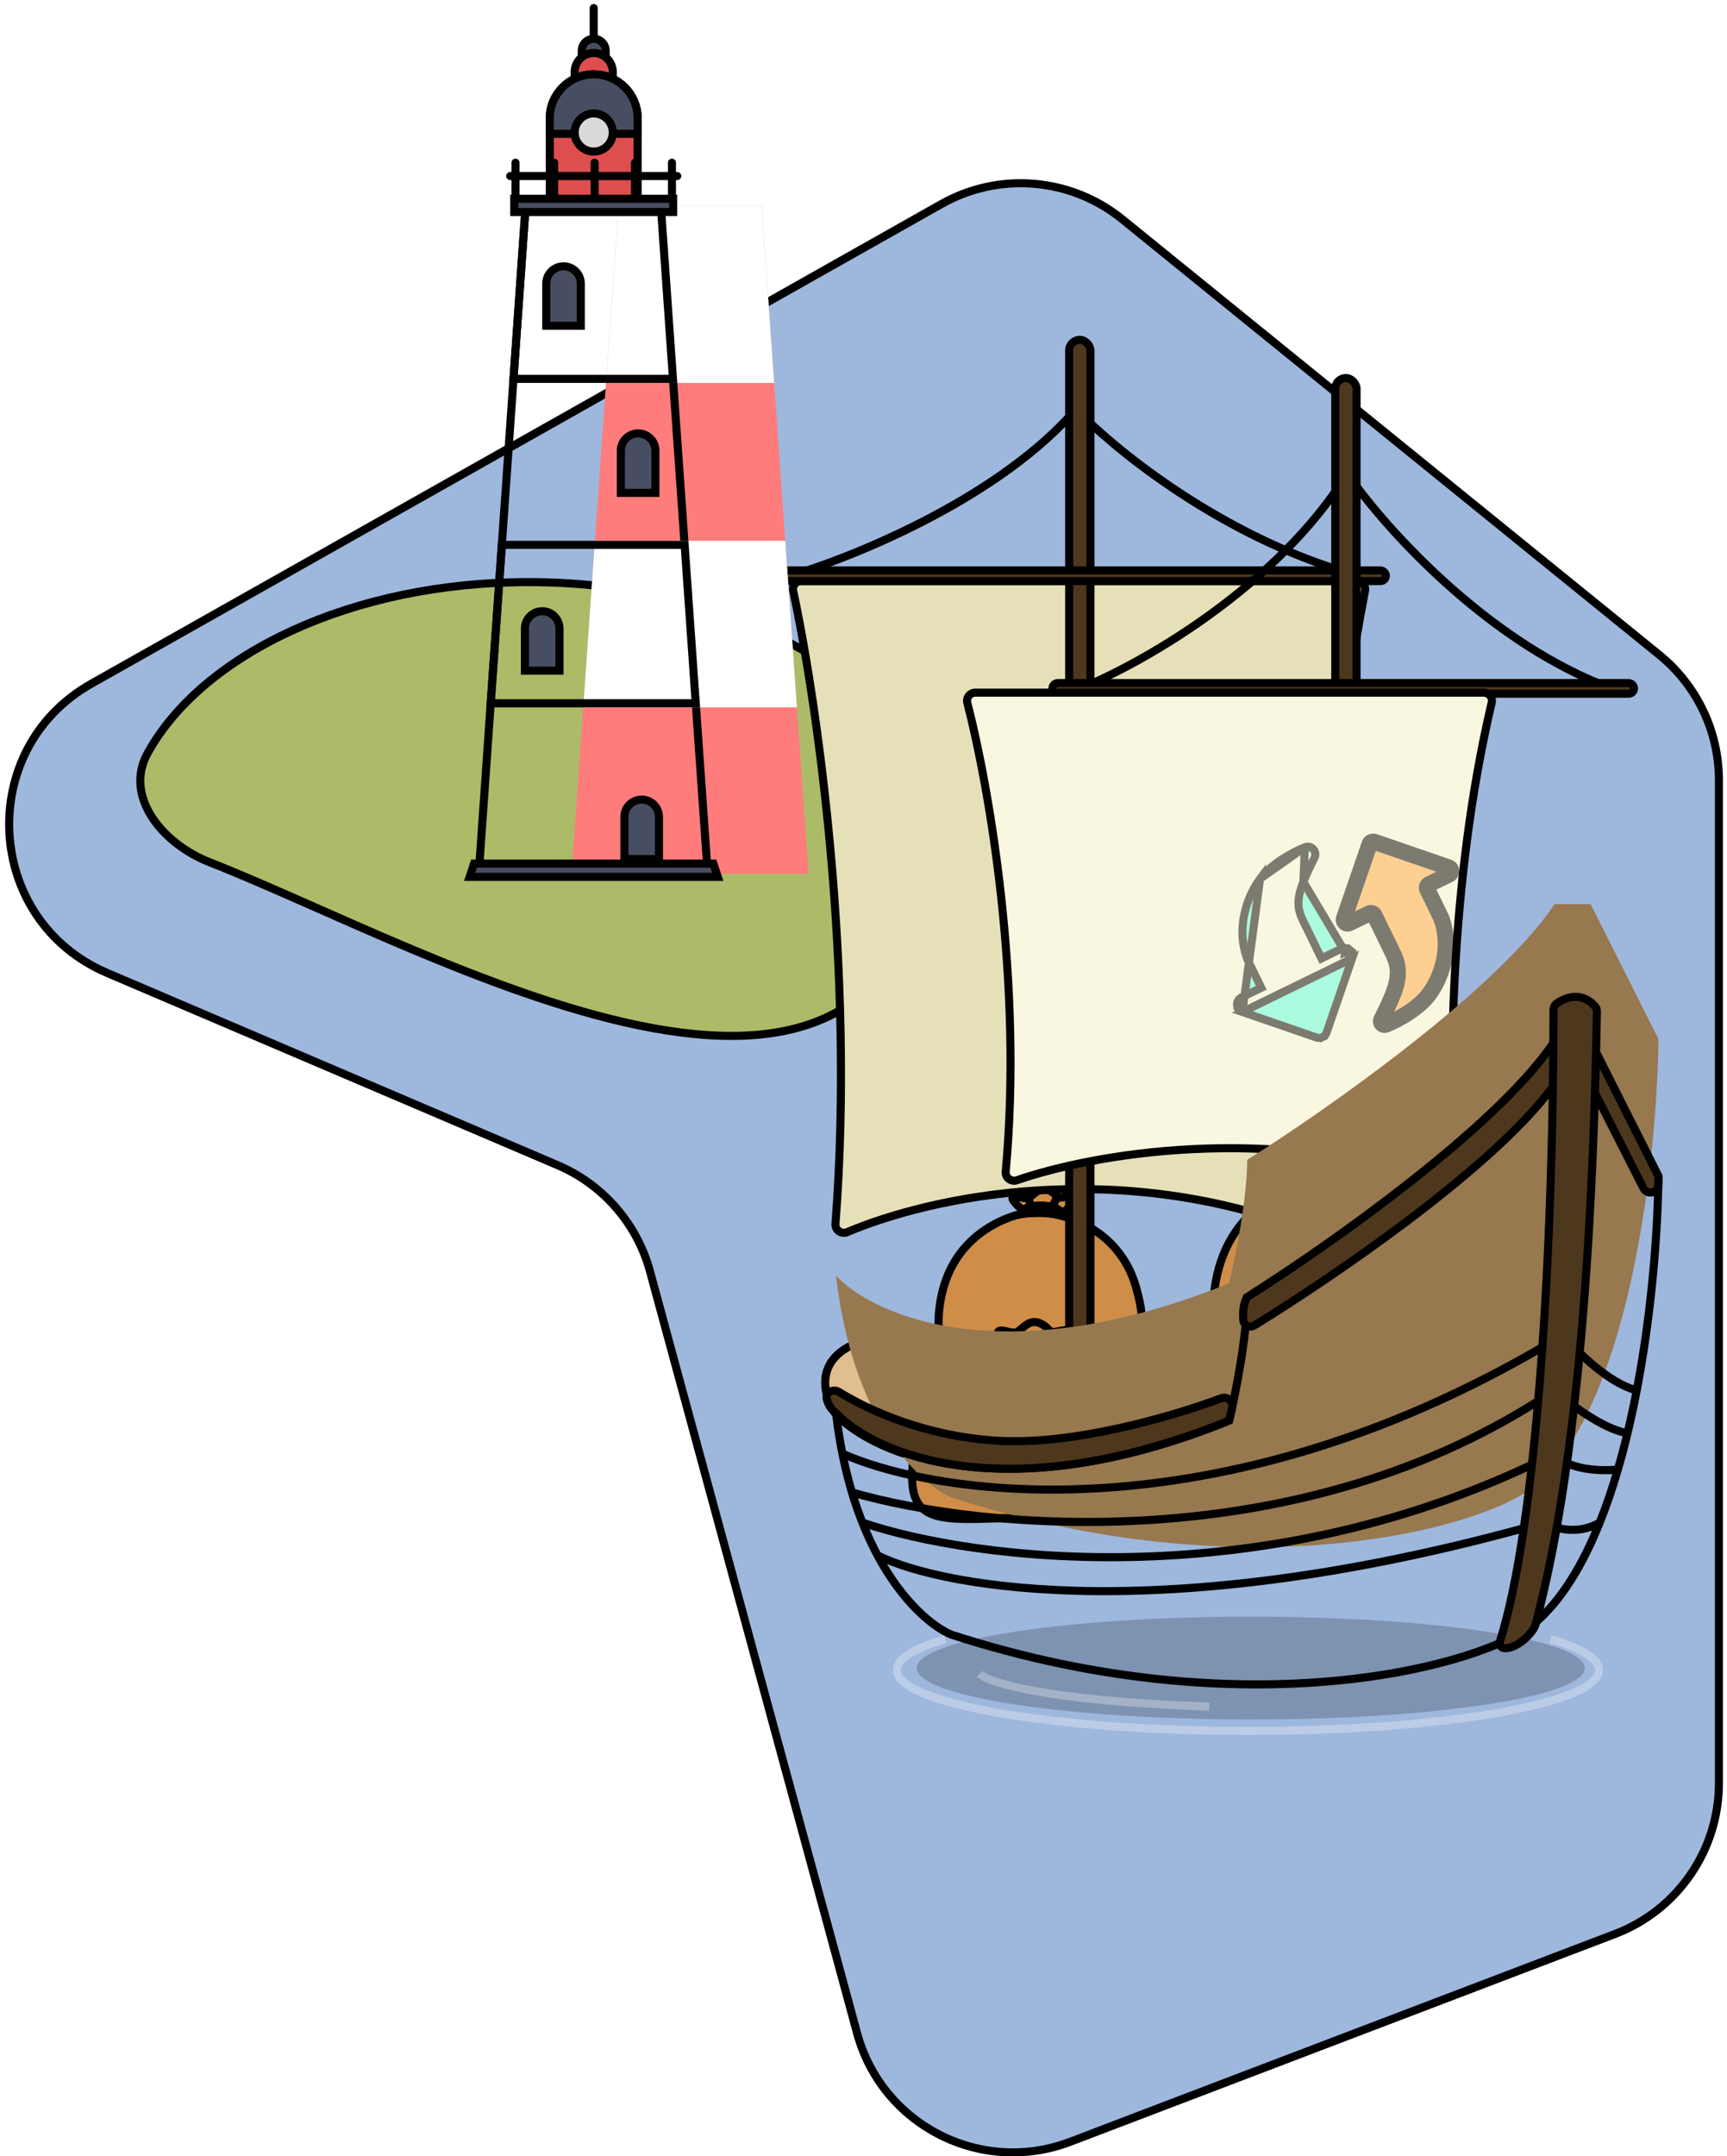 <svg width="214" height="267" viewBox="0 0 214 267" fill="none" xmlns="http://www.w3.org/2000/svg">
<g clip-path="url(#clip0_32880_500)">
<g filter="url(#filter0_d_32880_500)">
<path d="M116.65 15.269L11.313 74.672C-3.129 82.816 -1.959 103.986 13.291 110.49L69.089 134.286C74.717 136.686 78.937 141.53 80.543 147.433L106.206 241.784C109.309 253.193 121.58 259.434 132.628 255.223L200.124 229.494C207.877 226.539 213 219.103 213 210.806V86.619C213 80.589 210.279 74.88 205.595 71.083L139.068 17.153C132.691 11.983 123.801 11.236 116.65 15.269Z" fill="#9EB7DD"/>
<path d="M116.65 15.269L11.313 74.672C-3.129 82.816 -1.959 103.986 13.291 110.49L69.089 134.286C74.717 136.686 78.937 141.53 80.543 147.433L106.206 241.784C109.309 253.193 121.58 259.434 132.628 255.223L200.124 229.494C207.877 226.539 213 219.103 213 210.806V86.619C213 80.589 210.279 74.88 205.595 71.083L139.068 17.153C132.691 11.983 123.801 11.236 116.65 15.269Z" stroke="black" stroke-linecap="round"/>
</g>
<g filter="url(#filter1_d_32880_500)">
<path d="M65.5 69.086C43.682 69.086 25.128 77.925 18.3 90.25C15.295 95.675 20.181 101.504 25.954 103.768C53.668 114.635 110.301 147.828 115.5 100.711C115.5 83.245 93.114 69.086 65.5 69.086Z" fill="#ABBB68"/>
<path d="M65.5 69.086C43.682 69.086 25.128 77.925 18.3 90.25C15.295 95.675 20.181 101.504 25.954 103.768C53.668 114.635 110.301 147.828 115.5 100.711C115.5 83.245 93.114 69.086 65.5 69.086Z" stroke="black" stroke-linecap="round"/>
</g>
<path d="M151.761 176.216C124.424 187.128 108.303 180.1 103.579 175.14C103.543 175.102 103.512 175.064 103.483 175.02C101.712 172.341 100.528 166.774 109.698 165.413C118.943 164.04 142.703 168.065 153.427 170.249C153.062 172.316 152.668 174.195 152.364 175.519C152.291 175.834 152.061 176.096 151.761 176.216Z" fill="#E0BE8F"/>
<path d="M154.479 160.733C154.479 163.46 153.986 167.076 153.427 170.249M153.427 170.249C153.062 172.316 152.668 174.195 152.364 175.519C152.291 175.834 152.061 176.096 151.761 176.216C124.424 187.128 108.303 180.1 103.579 175.14C103.543 175.102 103.512 175.064 103.483 175.02C101.712 172.341 100.528 166.774 109.698 165.413C118.943 164.04 142.703 168.065 153.427 170.249Z" stroke="black"/>
<path d="M152.345 177.713C132.237 185.802 120.366 180.577 116.864 176.872C116.828 176.834 116.798 176.795 116.769 176.751C115.466 174.739 114.614 170.591 121.375 169.574C128.209 168.547 145.773 171.56 153.701 173.195C153.442 174.679 153.165 176.033 152.944 177.016C152.873 177.331 152.645 177.593 152.345 177.713Z" fill="#9E896B"/>
<path d="M154.479 166.07C154.479 168.113 154.115 170.819 153.701 173.195M153.701 173.195C153.442 174.679 153.165 176.033 152.944 177.016C152.873 177.331 152.645 177.593 152.345 177.713C132.237 185.802 120.366 180.577 116.864 176.872C116.828 176.834 116.798 176.795 116.769 176.751C115.466 174.739 114.614 170.591 121.375 169.574C128.209 168.547 145.773 171.56 153.701 173.195Z" stroke="black"/>
<g filter="url(#filter2_i_32880_500)">
<path d="M170.703 166.702C174.304 178.826 166.662 177.031 157.488 177.031C147.053 177.031 141.882 178.709 142.372 171.03C142.976 161.569 149.265 157.889 153.329 156.603C153.869 156.467 154.427 156.365 154.997 156.297C154.179 155.647 152.642 154.268 153.034 153.954C153.525 153.561 154.801 154.444 155.487 153.954C156.174 153.463 156.959 152.384 158.234 152.972C159.51 153.561 159.117 154.248 160.393 153.954C161.668 153.659 162.649 153.659 161.178 155.327C160 156.661 159.51 156.516 159.51 156.516C163.859 157.47 168.858 160.494 170.703 166.702Z" fill="#CF8D47"/>
<path d="M154.997 156.297C154.427 156.365 153.869 156.467 153.329 156.603C149.265 157.889 142.976 161.569 142.372 171.03C141.882 178.709 147.053 177.031 157.488 177.031C166.662 177.031 174.304 178.826 170.703 166.702C168.858 160.494 163.859 157.47 159.51 156.516M154.997 156.297C154.179 155.647 152.642 154.268 153.034 153.954C153.525 153.561 154.801 154.444 155.487 153.954C156.174 153.463 156.959 152.384 158.234 152.972C159.51 153.561 159.117 154.248 160.393 153.954C161.668 153.659 162.649 153.659 161.178 155.327C160 156.661 159.51 156.516 159.51 156.516M154.997 156.297C155.448 156.244 155.907 156.212 156.37 156.204M159.51 156.516C159.078 156.421 158.645 156.349 158.213 156.297M158.213 156.297L159.216 154.346M158.213 156.297C157.595 156.224 156.979 156.194 156.37 156.204M156.37 156.204C156.076 155.847 155.487 155.052 155.487 154.738" stroke="black" stroke-linecap="round" stroke-linejoin="round"/>
<path d="M156.076 155.229C154.413 155.437 154.504 156.042 154.604 156.308C154.604 156.308 155.782 156.21 157.155 156.21C158.714 156.21 160.099 156.603 160.099 156.603C160.295 155.72 158.431 154.935 156.076 155.229Z" fill="#D73F3F" stroke="black"/>
</g>
<g filter="url(#filter3_i_32880_500)">
<path d="M132.72 169.225C135.822 179.666 129.24 178.121 121.34 178.121C112.354 178.121 107.901 179.565 108.323 172.952C108.843 164.805 114.259 161.635 117.758 160.528C118.224 160.412 118.704 160.323 119.195 160.265C118.491 159.705 117.167 158.517 117.505 158.247C117.927 157.909 119.026 158.669 119.617 158.247C120.209 157.824 120.884 156.895 121.983 157.402C123.081 157.909 122.743 158.5 123.842 158.247C124.94 157.993 125.785 157.993 124.518 159.43C123.504 160.579 123.081 160.453 123.081 160.453C126.827 161.275 131.132 163.879 132.72 169.225Z" fill="#CF8D47"/>
<path d="M119.195 160.265C118.704 160.323 118.224 160.412 117.758 160.528C114.259 161.635 108.843 164.805 108.323 172.952C107.901 179.565 112.354 178.121 121.34 178.121C129.24 178.121 135.822 179.666 132.72 169.225C131.132 163.879 126.827 161.275 123.081 160.453M119.195 160.265C118.491 159.705 117.167 158.517 117.505 158.247C117.927 157.909 119.026 158.669 119.617 158.247C120.209 157.824 120.884 156.895 121.983 157.402C123.081 157.909 122.743 158.5 123.842 158.247C124.94 157.993 125.785 157.993 124.518 159.43C123.504 160.579 123.081 160.453 123.081 160.453M119.195 160.265C119.583 160.219 119.978 160.192 120.378 160.185M123.081 160.453C122.709 160.372 122.337 160.309 121.964 160.265M121.964 160.265L122.828 158.585M121.964 160.265C121.432 160.202 120.901 160.176 120.378 160.185M120.378 160.185C120.124 159.877 119.617 159.193 119.617 158.923" stroke="black" stroke-linecap="round" stroke-linejoin="round"/>
<path d="M120.124 159.342C118.692 159.521 118.77 160.042 118.857 160.272C118.857 160.272 119.871 160.187 121.053 160.187C122.396 160.187 123.588 160.525 123.588 160.525C123.757 159.765 122.152 159.089 120.124 159.342Z" fill="#D73F3F" stroke="black"/>
</g>
<g filter="url(#filter4_d_32880_500)">
<path d="M149.385 175.616C152.987 187.74 145.344 185.946 136.171 185.946C125.735 185.946 120.564 187.623 121.054 179.944C121.658 170.483 127.947 166.803 132.011 165.517C132.552 165.382 133.109 165.279 133.679 165.211C132.861 164.561 131.324 163.182 131.717 162.868C132.207 162.475 133.483 163.358 134.169 162.868C134.856 162.377 135.641 161.298 136.917 161.887C138.192 162.475 137.8 163.162 139.075 162.868C140.35 162.573 141.332 162.573 139.86 164.241C138.683 165.576 138.192 165.43 138.192 165.43C142.541 166.384 147.541 169.408 149.385 175.616Z" fill="#CF8D47"/>
<path d="M133.679 165.211C133.109 165.279 132.552 165.382 132.011 165.517C127.947 166.803 121.658 170.483 121.054 179.944C120.564 187.623 125.735 185.946 136.171 185.946C145.344 185.946 152.987 187.74 149.385 175.616C147.541 169.408 142.541 166.384 138.192 165.43M133.679 165.211C132.861 164.561 131.324 163.182 131.717 162.868C132.207 162.475 133.483 163.358 134.169 162.868C134.856 162.377 135.641 161.298 136.917 161.887C138.192 162.475 137.8 163.162 139.075 162.868C140.35 162.573 141.332 162.573 139.86 164.241C138.683 165.576 138.192 165.43 138.192 165.43M133.679 165.211C134.13 165.158 134.589 165.126 135.052 165.119M138.192 165.43C137.76 165.335 137.327 165.263 136.895 165.211M136.895 165.211L137.898 163.26M136.895 165.211C136.277 165.138 135.661 165.108 135.052 165.119M135.052 165.119C134.758 164.761 134.169 163.967 134.169 163.653" stroke="black" stroke-linecap="round" stroke-linejoin="round"/>
<path d="M134.758 164.143C133.095 164.351 133.186 164.956 133.286 165.222C133.286 165.222 134.464 165.124 135.837 165.124C137.397 165.124 138.781 165.517 138.781 165.517C138.977 164.634 137.113 163.849 134.758 164.143Z" fill="#D73F3F" stroke="black"/>
</g>
<path d="M103.526 151.554C105.984 119.756 101.246 86.974 98.288 73.171C98.154 72.545 98.63 71.954 99.271 71.954H168.163C168.794 71.954 169.268 72.53 169.147 73.15C163.19 103.818 163.293 137.159 164.17 151.689C164.215 152.434 163.457 152.962 162.764 152.688C138.601 143.121 115.245 148.213 104.975 152.584C104.261 152.888 103.466 152.327 103.526 151.554Z" fill="#E6E0B9" stroke="black"/>
<path d="M97.665 71.372C105.367 69.145 122.855 62.11 132.602 51.485C133.001 51.05 133.68 51.028 134.1 51.443C139.513 56.799 152.794 67.165 168.622 71.372" stroke="black"/>
<rect x="132.484" y="42.086" width="2.638" height="136.382" rx="1.319" fill="#4E381D" stroke="black"/>
<rect x="94.5" y="70.641" width="77.23" height="1.316" rx="0.658" fill="#4E381D" stroke="black"/>
<path d="M133.803 85.275C140.922 82.426 157.037 73.464 166.124 59.927C166.525 59.33 167.408 59.306 167.836 59.885C172.972 66.834 185.202 79.926 199.748 85.275" stroke="black"/>
<rect x="165.457" y="46.815" width="2.638" height="113.898" rx="1.319" fill="#4E381D" stroke="black"/>
<rect x="130.415" y="84.589" width="72.066" height="1.316" rx="0.658" fill="#4E381D" stroke="black"/>
<g filter="url(#filter5_d_32880_500)">
<path d="M137.62 145.083C139.785 121.627 135.576 97.523 132.865 87.036C132.699 86.397 133.181 85.776 133.842 85.776H196.864C197.512 85.776 197.99 86.384 197.841 87.015C192.497 109.68 192.542 134.212 193.324 145.201C193.375 145.923 192.67 146.459 191.981 146.238C169.851 139.121 148.469 142.892 138.998 146.157C138.288 146.402 137.551 145.83 137.62 145.083Z" fill="#FAF7E0"/>
<path d="M137.62 145.083C139.785 121.627 135.576 97.523 132.865 87.036C132.699 86.397 133.181 85.776 133.842 85.776H196.864C197.512 85.776 197.99 86.384 197.841 87.015C192.497 109.68 192.542 134.212 193.324 145.201C193.375 145.923 192.67 146.459 191.981 146.238C169.851 139.121 148.469 142.892 138.998 146.157C138.288 146.402 137.551 145.83 137.62 145.083Z" stroke="black"/>
</g>
<g opacity="0.5">
<mask id="path-24-outside-1_32880_500" maskUnits="userSpaceOnUse" x="161.422" y="102.822" width="22.946" height="27.903" fill="black">
<rect fill="white" x="161.422" y="102.822" width="22.946" height="27.903"/>
<path d="M172.655 118.148L170.307 113.331C170.251 113.218 170.153 113.131 170.034 113.09C169.914 113.048 169.784 113.056 169.67 113.112L167.198 114.318C167.113 114.359 167.018 114.374 166.925 114.362C166.831 114.349 166.744 114.309 166.673 114.246C166.602 114.184 166.552 114.102 166.528 114.01C166.504 113.919 166.508 113.823 166.539 113.734L169.706 104.543C169.747 104.424 169.834 104.326 169.948 104.271C170.061 104.215 170.192 104.207 170.311 104.248L179.502 107.416C179.591 107.446 179.669 107.502 179.726 107.578C179.783 107.653 179.817 107.743 179.823 107.837C179.828 107.931 179.806 108.025 179.759 108.106C179.711 108.188 179.64 108.253 179.555 108.294L177.083 109.499C176.969 109.554 176.882 109.652 176.841 109.772C176.8 109.891 176.808 110.022 176.863 110.135L178.572 113.642C180.001 117.408 178.528 121.182 177.068 123.139C175.879 124.733 173.531 126.153 171.729 126.88C171.331 127.041 170.984 126.606 171.183 126.226C171.55 125.528 172.051 124.505 172.568 123.239C173.578 120.763 173.243 119.436 172.654 118.149L172.655 118.148Z"/>
</mask>
<path d="M172.655 118.148L170.307 113.331C170.251 113.218 170.153 113.131 170.034 113.09C169.914 113.048 169.784 113.056 169.67 113.112L167.198 114.318C167.113 114.359 167.018 114.374 166.925 114.362C166.831 114.349 166.744 114.309 166.673 114.246C166.602 114.184 166.552 114.102 166.528 114.01C166.504 113.919 166.508 113.823 166.539 113.734L169.706 104.543C169.747 104.424 169.834 104.326 169.948 104.271C170.061 104.215 170.192 104.207 170.311 104.248L179.502 107.416C179.591 107.446 179.669 107.502 179.726 107.578C179.783 107.653 179.817 107.743 179.823 107.837C179.828 107.931 179.806 108.025 179.759 108.106C179.711 108.188 179.64 108.253 179.555 108.294L177.083 109.499C176.969 109.554 176.882 109.652 176.841 109.772C176.8 109.891 176.808 110.022 176.863 110.135L178.572 113.642C180.001 117.408 178.528 121.182 177.068 123.139C175.879 124.733 173.531 126.153 171.729 126.88C171.331 127.041 170.984 126.606 171.183 126.226C171.55 125.528 172.051 124.505 172.568 123.239C173.578 120.763 173.243 119.436 172.654 118.149L172.655 118.148Z" fill="#FFAA44"/>
<path d="M172.655 118.148L173.6 118.474L173.735 118.082L173.553 117.71L172.655 118.148ZM170.307 113.331L171.206 112.893L171.206 112.893L170.307 113.331ZM169.67 113.112L169.232 112.213L169.232 112.213L169.67 113.112ZM167.198 114.318L166.759 113.419L166.759 113.419L167.198 114.318ZM166.539 113.734L167.484 114.061L167.484 114.06L166.539 113.734ZM169.706 104.543L168.761 104.218L168.761 104.218L169.706 104.543ZM170.311 104.248L169.985 105.194L170.311 104.248ZM179.502 107.416L179.176 108.361L179.178 108.362L179.502 107.416ZM179.555 108.294L179.118 107.395L179.118 107.395L179.555 108.294ZM177.083 109.499L176.645 108.6L176.644 108.6L177.083 109.499ZM176.841 109.772L177.787 110.098L176.841 109.772ZM176.863 110.135L177.762 109.697L177.762 109.697L176.863 110.135ZM178.572 113.642L179.507 113.287L179.491 113.245L179.471 113.204L178.572 113.642ZM177.068 123.139L176.266 122.541L176.266 122.541L177.068 123.139ZM171.729 126.88L171.355 125.953L171.354 125.953L171.729 126.88ZM171.183 126.226L170.298 125.76L170.298 125.761L171.183 126.226ZM172.568 123.239L173.494 123.617L173.494 123.617L172.568 123.239ZM172.654 118.149L171.709 117.823L171.578 118.201L171.745 118.565L172.654 118.149ZM173.553 117.71L171.206 112.893L169.408 113.769L171.756 118.586L173.553 117.71ZM171.206 112.893C171.034 112.541 170.73 112.272 170.36 112.144L169.708 114.035C169.577 113.99 169.469 113.894 169.408 113.769L171.206 112.893ZM170.36 112.144C169.99 112.017 169.584 112.041 169.232 112.213L170.108 114.011C169.983 114.072 169.839 114.08 169.708 114.035L170.36 112.144ZM169.232 112.213L166.759 113.419L167.636 115.216L170.109 114.011L169.232 112.213ZM166.759 113.419C166.852 113.374 166.956 113.357 167.059 113.371L166.79 115.353C167.08 115.392 167.374 115.344 167.637 115.216L166.759 113.419ZM167.059 113.371C167.162 113.385 167.258 113.429 167.336 113.498L166.01 114.995C166.229 115.189 166.5 115.313 166.79 115.353L167.059 113.371ZM167.336 113.498C167.414 113.566 167.469 113.657 167.495 113.757L165.561 114.264C165.635 114.547 165.791 114.801 166.01 114.995L167.336 113.498ZM167.495 113.757C167.522 113.857 167.518 113.963 167.484 114.061L165.594 113.406C165.498 113.683 165.487 113.981 165.561 114.264L167.495 113.757ZM167.484 114.06L170.651 104.869L168.761 104.218L165.593 113.408L167.484 114.06ZM170.651 104.869C170.606 105.001 170.511 105.109 170.386 105.169L169.509 103.372C169.157 103.543 168.888 103.847 168.761 104.218L170.651 104.869ZM170.386 105.169C170.261 105.23 170.117 105.239 169.985 105.194L170.637 103.303C170.267 103.175 169.861 103.2 169.509 103.372L170.386 105.169ZM169.985 105.194L179.176 108.361L179.828 106.47L170.637 103.303L169.985 105.194ZM179.178 108.362C179.079 108.328 178.993 108.266 178.931 108.183L180.522 106.972C180.345 106.739 180.102 106.564 179.826 106.47L179.178 108.362ZM178.931 108.183C178.868 108.101 178.831 108.002 178.824 107.898L180.821 107.776C180.803 107.484 180.699 107.204 180.522 106.972L178.931 108.183ZM178.824 107.898C178.818 107.794 178.843 107.691 178.895 107.602L180.622 108.611C180.769 108.358 180.839 108.068 180.821 107.776L178.824 107.898ZM178.895 107.602C178.947 107.512 179.025 107.44 179.118 107.395L179.992 109.194C180.255 109.066 180.474 108.863 180.622 108.611L178.895 107.602ZM179.118 107.395L176.645 108.6L177.52 110.398L179.993 109.193L179.118 107.395ZM176.644 108.6C176.292 108.772 176.023 109.076 175.896 109.446L177.787 110.098C177.741 110.229 177.646 110.337 177.521 110.398L176.644 108.6ZM175.896 109.446C175.768 109.816 175.793 110.222 175.964 110.573L177.762 109.697C177.823 109.822 177.832 109.966 177.787 110.098L175.896 109.446ZM175.964 110.573L177.673 114.08L179.471 113.204L177.762 109.697L175.964 110.573ZM177.637 113.997C178.904 117.336 177.601 120.751 176.266 122.541L177.869 123.737C179.454 121.613 181.098 117.48 179.507 113.287L177.637 113.997ZM176.266 122.541C175.235 123.924 173.08 125.257 171.355 125.953L172.103 127.808C173.981 127.05 176.523 125.541 177.869 123.737L176.266 122.541ZM171.354 125.953C171.455 125.912 171.586 125.899 171.719 125.937C171.845 125.972 171.941 126.044 172.005 126.122C172.133 126.278 172.166 126.504 172.069 126.69L170.298 125.761C170.001 126.327 170.108 126.962 170.459 127.39C170.821 127.832 171.462 128.067 172.104 127.807L171.354 125.953ZM172.068 126.692C172.448 125.97 172.963 124.917 173.494 123.617L171.642 122.861C171.139 124.093 170.653 125.087 170.298 125.76L172.068 126.692ZM173.494 123.617C174.037 122.285 174.248 121.19 174.21 120.209C174.172 119.223 173.884 118.433 173.563 117.733L171.745 118.565C172.013 119.151 172.188 119.669 172.212 120.287C172.236 120.91 172.109 121.717 171.642 122.861L173.494 123.617ZM173.6 118.475L173.6 118.474L171.709 117.822L171.709 117.823L173.6 118.475Z" fill="black" mask="url(#path-24-outside-1_32880_500)"/>
<path d="M153.947 125.315L153.946 125.315C153.764 125.252 153.604 125.136 153.488 124.982L153.886 124.68L153.488 124.982C153.371 124.829 153.303 124.644 153.291 124.452C153.28 124.259 153.325 124.068 153.422 123.901C153.519 123.735 153.664 123.601 153.837 123.516L153.837 123.516L156.288 122.32L154.59 118.836L154.58 118.815L154.572 118.794C153.061 114.815 154.618 110.865 156.142 108.822L153.947 125.315ZM153.947 125.315L163.137 128.482C163.258 128.524 163.387 128.542 163.515 128.534L163.515 128.534C163.643 128.526 163.768 128.493 163.883 128.437L163.664 127.987L163.883 128.437C163.998 128.381 164.101 128.302 164.186 128.206C164.271 128.11 164.336 127.999 164.378 127.878L167.545 118.689L153.947 125.315ZM166.686 117.897L166.754 117.402C166.945 117.428 167.125 117.51 167.27 117.638L166.686 117.897ZM166.686 117.897L166.754 117.402C166.562 117.376 166.367 117.407 166.194 117.492L163.743 118.687L161.409 113.896C161.129 113.284 160.927 112.7 160.9 111.992C160.872 111.279 161.02 110.401 161.506 109.209L161.506 109.208M166.686 117.897L161.506 109.208M161.506 109.208C161.914 108.206 162.369 107.224 162.871 106.265M161.506 109.208L161.695 104.915M161.695 104.915C159.855 105.656 157.412 107.121 156.142 108.822L161.695 104.915ZM161.695 104.915C162.116 104.745 162.529 104.898 162.766 105.186C162.997 105.468 163.069 105.887 162.871 106.265M162.871 106.265C162.871 106.265 162.871 106.266 162.87 106.266L162.428 106.033L162.871 106.265C162.871 106.265 162.871 106.265 162.871 106.265ZM156.31 122.31L156.309 122.31C156.31 122.31 156.31 122.31 156.31 122.31L156.31 122.31ZM167.567 118.122L167.083 118.248L167.545 118.688L167.545 118.688C167.608 118.506 167.616 118.309 167.567 118.122Z" fill="#5BFFDB" stroke="black"/>
</g>
<ellipse cx="154.987" cy="206.565" rx="41.386" ry="6.367" fill="black" fill-opacity="0.2"/>
<g filter="url(#filter6_i_32880_500)">
<path d="M154.548 160.627C164.309 154.492 185.592 139.568 192.631 128.96H197.095L205.5 145.652C205.44 152.179 204.724 162.227 202.814 172.171C202.472 173.949 202.093 175.724 201.672 177.475C201.304 179.006 200.904 180.519 200.471 181.999C199.805 184.276 199.059 186.477 198.226 188.551C196.124 193.789 193.467 198.219 190.135 201.031C183.745 206.283 154.548 214.291 117.909 202.435C115.648 201.499 111.899 198.498 108.739 192.607C108.082 191.382 107.451 190.033 106.864 188.551C106.402 187.386 105.968 186.139 105.57 184.807C105.124 183.317 104.725 181.72 104.383 180.011C104.067 178.431 103.801 176.755 103.595 174.979C108.279 179.971 124.58 187.147 152.315 175.915C153.059 172.795 154.548 165.37 154.548 160.627Z" fill="#97784F"/>
</g>
<path d="M104.383 180.011C104.067 178.431 103.801 176.755 103.595 174.979C108.279 179.971 124.58 187.147 152.315 175.915C153.059 172.795 154.548 165.37 154.548 160.627C164.309 154.492 185.592 139.568 192.631 128.96H197.095L205.5 145.652C205.44 152.179 204.724 162.227 202.814 172.171M104.383 180.011C116.946 185.562 152.394 190.392 193.681 165.307C195.261 167.231 199.299 171.298 202.814 172.171M104.383 180.011C104.725 181.72 105.124 183.317 105.57 184.807M202.814 172.171C202.472 173.949 202.093 175.724 201.672 177.475M105.57 184.807C121.458 189.435 161.114 193.387 192.631 172.171C194.368 173.731 198.609 176.976 201.672 177.475M105.57 184.807C105.968 186.139 106.402 187.386 106.864 188.551M201.672 177.475C201.304 179.006 200.904 180.519 200.471 181.999M106.864 188.551C120.57 193.205 156.911 198.013 192.631 180.011C193.13 180.83 195.397 182.374 200.471 181.999M106.864 188.551C107.451 190.033 108.082 191.382 108.739 192.607M200.471 181.999C199.805 184.276 199.059 186.477 198.226 188.551M108.739 192.607C111.899 198.498 115.648 201.499 117.909 202.435C154.548 214.291 183.745 206.283 190.135 201.031C193.467 198.219 196.124 193.789 198.226 188.551M108.739 192.607C117.005 196.715 145.092 201.655 191.317 188.551C192.472 189.227 195.47 190.173 198.226 188.551" stroke="black"/>
<path d="M192.334 129.397C185.05 139.919 164.392 154.424 154.699 160.532C154.596 160.597 154.508 160.676 154.449 160.783C154.217 161.208 153.957 162.11 154.063 163.468C154.117 164.149 154.873 164.478 155.454 164.12C165.483 157.945 185.016 144.594 192.332 134.676C192.525 134.415 192.823 134.264 193.147 134.264H196.483C196.859 134.264 197.203 134.475 197.374 134.81L203.647 147.13C204.112 148.043 205.465 147.747 205.485 146.721C205.49 146.44 205.494 146.164 205.498 145.894C205.499 145.735 205.463 145.577 205.391 145.435L197.373 129.51C197.203 129.173 196.857 128.96 196.479 128.96H193.167C192.832 128.96 192.525 129.122 192.334 129.397Z" fill="#4E381D"/>
<path d="M151.83 176.11C124.518 187.012 108.402 180.008 103.661 175.049C103.615 175.001 103.567 174.96 103.515 174.92C102.914 174.461 102.606 173.865 102.448 173.233C102.248 172.431 103.241 171.927 103.943 172.362C107.654 174.661 114.736 177.882 123.556 178.411C132.993 178.977 145.063 175.477 151.328 173.153C152.074 172.876 152.849 173.522 152.681 174.3C152.594 174.703 152.51 175.076 152.433 175.414C152.36 175.729 152.13 175.991 151.83 176.11Z" fill="#4E381D"/>
<path d="M192.334 129.397C185.05 139.919 164.392 154.424 154.699 160.532C154.596 160.597 154.508 160.676 154.449 160.783C154.217 161.208 153.957 162.11 154.063 163.468C154.117 164.149 154.873 164.478 155.454 164.12C165.483 157.945 185.016 144.594 192.332 134.676C192.525 134.415 192.823 134.264 193.147 134.264H196.483C196.859 134.264 197.203 134.475 197.374 134.81L203.647 147.13C204.112 148.043 205.465 147.747 205.485 146.721C205.49 146.44 205.494 146.164 205.498 145.894C205.499 145.735 205.463 145.577 205.391 145.435L197.373 129.51C197.203 129.173 196.857 128.96 196.479 128.96H193.167C192.832 128.96 192.525 129.122 192.334 129.397Z" stroke="black"/>
<path d="M151.83 176.11C124.518 187.012 108.402 180.008 103.661 175.049C103.615 175.001 103.567 174.96 103.515 174.92C102.914 174.461 102.606 173.865 102.448 173.233C102.248 172.431 103.241 171.927 103.943 172.362C107.654 174.661 114.736 177.882 123.556 178.411C132.993 178.977 145.063 175.477 151.328 173.153C152.074 172.876 152.849 173.522 152.681 174.3C152.594 174.703 152.51 175.076 152.433 175.414C152.36 175.729 152.13 175.991 151.83 176.11Z" stroke="black"/>
<path d="M192.499 125.029C192.479 156.039 190.321 189.19 185.901 203.138C185.766 203.563 185.927 204.051 186.371 204.095C187.943 204.25 190.002 202.177 190.267 201.189C196.293 178.697 197.52 145.406 197.877 125.246C197.881 125.022 197.812 124.806 197.665 124.637C195.993 122.721 193.936 123.487 192.834 124.316C192.612 124.482 192.499 124.751 192.499 125.029Z" fill="#4E381D" stroke="black"/>
<path opacity="0.3" d="M192.129 202.975C195.95 204.097 198.142 205.406 198.142 206.804C198.142 210.971 178.663 214.348 154.634 214.348C130.605 214.348 111.125 210.971 111.125 206.804C111.125 205.406 113.317 204.097 117.138 202.975" stroke="white"/>
<path opacity="0.3" d="M121.383 207.275C122.444 208.337 129.625 210.636 149.858 211.343" stroke="white"/>
<g filter="url(#filter7_i_32880_500)">
<path d="M64.637 25.436H82.382L88.198 108.207H58.821L64.637 25.436Z" fill="#FF7C7C"/>
</g>
<path d="M59.357 107.707L65.103 25.936H81.916L87.662 107.707H59.357Z" stroke="black"/>
<g filter="url(#filter8_i_32880_500)">
<path d="M82.382 25.436H64.637L63.092 47.417H83.927L82.382 25.436Z" fill="white"/>
<path d="M61.718 66.973H85.301L86.749 87.59H60.27L61.718 66.973Z" fill="white"/>
</g>
<path d="M63.629 46.917L65.103 25.936H81.916L83.39 46.917H63.629ZM60.806 87.09L62.184 67.473H84.835L86.213 87.09H60.806Z" stroke="black"/>
<path d="M58.194 108.586L58.741 106.945H88.399L88.946 108.586H58.194Z" fill="#484E61" stroke="black"/>
<path d="M72.089 6.282C72.089 5.464 72.752 4.801 73.57 4.801C74.388 4.801 75.051 5.464 75.051 6.282V7.323H72.089V6.282Z" fill="#484E61" stroke="black"/>
<path d="M73.57 4.522V1" stroke="black" stroke-linecap="round"/>
<path d="M71.208 8.924C71.208 7.62 72.266 6.562 73.57 6.562C74.874 6.562 75.932 7.62 75.932 8.924V10.846H71.208V8.924Z" fill="#DD4E4E" stroke="black"/>
<path d="M68.126 14.651C68.126 11.644 70.563 9.207 73.57 9.207C76.576 9.207 79.014 11.644 79.014 14.651V24.937H68.126V14.651Z" fill="#DD4E4E" stroke="black"/>
<path d="M68.126 14.651C68.126 11.644 70.563 9.207 73.57 9.207C76.576 9.207 79.014 11.644 79.014 14.651V16.572H68.126L68.126 14.651Z" fill="#484E61" stroke="black"/>
<path d="M67.686 35.119C67.686 33.936 68.645 32.977 69.828 32.977C71.01 32.977 71.969 33.936 71.969 35.119V40.343H67.686L67.686 35.119Z" fill="#484E61" stroke="black"/>
<path d="M76.932 55.811C76.932 54.628 77.891 53.669 79.073 53.669C80.256 53.669 81.215 54.628 81.215 55.811V61.035H76.932L76.932 55.811Z" fill="#484E61" stroke="black"/>
<path d="M65.044 77.832C65.044 76.649 66.003 75.69 67.186 75.69C68.369 75.69 69.328 76.649 69.328 77.832V83.055H65.044L65.044 77.832Z" fill="#484E61" stroke="black"/>
<path d="M77.372 101.16C77.372 99.977 78.331 99.019 79.514 99.019C80.696 99.019 81.655 99.977 81.655 101.16V106.384H77.372L77.372 101.16Z" fill="#484E61" stroke="black"/>
<circle cx="73.57" cy="16.409" r="2.362" fill="#D9D9D9" stroke="black"/>
<path d="M63.877 24.552V20.149M83.263 20.149V24.552M63.224 21.8H83.916M78.689 20.149V24.552M73.679 20.149V24.552M68.669 20.149V24.552" stroke="black" stroke-linecap="round"/>
<rect x="63.724" y="24.614" width="19.693" height="1.642" fill="#484E61" stroke="black"/>
</g>
<defs>
<filter id="filter0_d_32880_500" x="0.636" y="12.19" width="212.864" height="254.853" filterUnits="userSpaceOnUse" color-interpolation-filters="sRGB">
<feFlood flood-opacity="0" result="BackgroundImageFix"/>
<feColorMatrix in="SourceAlpha" type="matrix" values="0 0 0 0 0 0 0 0 0 0 0 0 0 0 0 0 0 0 127 0" result="hardAlpha"/>
<feOffset dy="10"/>
<feComposite in2="hardAlpha" operator="out"/>
<feColorMatrix type="matrix" values="0 0 0 0 0.322 0 0 0 0 0.239 0 0 0 0 0.216 0 0 0 1 0"/>
<feBlend mode="normal" in2="BackgroundImageFix" result="effect1_dropShadow_32880_500"/>
<feBlend mode="normal" in="SourceGraphic" in2="effect1_dropShadow_32880_500" result="shape"/>
</filter>
<filter id="filter1_d_32880_500" x="16.886" y="68.586" width="99.114" height="60.195" filterUnits="userSpaceOnUse" color-interpolation-filters="sRGB">
<feFlood flood-opacity="0" result="BackgroundImageFix"/>
<feColorMatrix in="SourceAlpha" type="matrix" values="0 0 0 0 0 0 0 0 0 0 0 0 0 0 0 0 0 0 127 0" result="hardAlpha"/>
<feOffset dy="3"/>
<feComposite in2="hardAlpha" operator="out"/>
<feColorMatrix type="matrix" values="0 0 0 0 0.322 0 0 0 0 0.239 0 0 0 0 0.216 0 0 0 1 0"/>
<feBlend mode="normal" in2="BackgroundImageFix" result="effect1_dropShadow_32880_500"/>
<feBlend mode="normal" in="SourceGraphic" in2="effect1_dropShadow_32880_500" result="shape"/>
</filter>
<filter id="filter2_i_32880_500" x="141.84" y="152.301" width="30.272" height="25.385" filterUnits="userSpaceOnUse" color-interpolation-filters="sRGB">
<feFlood flood-opacity="0" result="BackgroundImageFix"/>
<feBlend mode="normal" in="SourceGraphic" in2="BackgroundImageFix" result="shape"/>
<feColorMatrix in="SourceAlpha" type="matrix" values="0 0 0 0 0 0 0 0 0 0 0 0 0 0 0 0 0 0 127 0" result="hardAlpha"/>
<feOffset dx="8" dy="-10"/>
<feComposite in2="hardAlpha" operator="arithmetic" k2="-1" k3="1"/>
<feColorMatrix type="matrix" values="0 0 0 0 0 0 0 0 0 0 0 0 0 0 0 0 0 0 0.25 0"/>
<feBlend mode="normal" in2="shape" result="effect1_innerShadow_32880_500"/>
</filter>
<filter id="filter3_i_32880_500" x="107.795" y="156.754" width="26.208" height="22" filterUnits="userSpaceOnUse" color-interpolation-filters="sRGB">
<feFlood flood-opacity="0" result="BackgroundImageFix"/>
<feBlend mode="normal" in="SourceGraphic" in2="BackgroundImageFix" result="shape"/>
<feColorMatrix in="SourceAlpha" type="matrix" values="0 0 0 0 0 0 0 0 0 0 0 0 0 0 0 0 0 0 127 0" result="hardAlpha"/>
<feOffset dx="8" dy="-10"/>
<feComposite in2="hardAlpha" operator="arithmetic" k2="-1" k3="1"/>
<feColorMatrix type="matrix" values="0 0 0 0 0 0 0 0 0 0 0 0 0 0 0 0 0 0 0.25 0"/>
<feBlend mode="normal" in2="shape" result="effect1_innerShadow_32880_500"/>
</filter>
<filter id="filter4_d_32880_500" x="112.522" y="161.215" width="38.272" height="27.385" filterUnits="userSpaceOnUse" color-interpolation-filters="sRGB">
<feFlood flood-opacity="0" result="BackgroundImageFix"/>
<feColorMatrix in="SourceAlpha" type="matrix" values="0 0 0 0 0 0 0 0 0 0 0 0 0 0 0 0 0 0 127 0" result="hardAlpha"/>
<feOffset dx="-8" dy="2"/>
<feComposite in2="hardAlpha" operator="out"/>
<feColorMatrix type="matrix" values="0 0 0 0 0 0 0 0 0 0 0 0 0 0 0 0 0 0 0.25 0"/>
<feBlend mode="normal" in2="BackgroundImageFix" result="effect1_dropShadow_32880_500"/>
<feBlend mode="normal" in="SourceGraphic" in2="effect1_dropShadow_32880_500" result="shape"/>
</filter>
<filter id="filter5_d_32880_500" x="119.332" y="85.276" width="79.037" height="61.512" filterUnits="userSpaceOnUse" color-interpolation-filters="sRGB">
<feFlood flood-opacity="0" result="BackgroundImageFix"/>
<feColorMatrix in="SourceAlpha" type="matrix" values="0 0 0 0 0 0 0 0 0 0 0 0 0 0 0 0 0 0 127 0" result="hardAlpha"/>
<feOffset dx="-13"/>
<feComposite in2="hardAlpha" operator="out"/>
<feColorMatrix type="matrix" values="0 0 0 0 0 0 0 0 0 0 0 0 0 0 0 0 0 0 0.25 0"/>
<feBlend mode="normal" in2="BackgroundImageFix" result="effect1_dropShadow_32880_500"/>
<feBlend mode="normal" in="SourceGraphic" in2="effect1_dropShadow_32880_500" result="shape"/>
</filter>
<filter id="filter6_i_32880_500" x="102.924" y="128.46" width="103.077" height="80.627" filterUnits="userSpaceOnUse" color-interpolation-filters="sRGB">
<feFlood flood-opacity="0" result="BackgroundImageFix"/>
<feBlend mode="normal" in="SourceGraphic" in2="BackgroundImageFix" result="shape"/>
<feColorMatrix in="SourceAlpha" type="matrix" values="0 0 0 0 0 0 0 0 0 0 0 0 0 0 0 0 0 0 127 0" result="hardAlpha"/>
<feOffset dy="-17"/>
<feComposite in2="hardAlpha" operator="arithmetic" k2="-1" k3="1"/>
<feColorMatrix type="matrix" values="0 0 0 0 0 0 0 0 0 0 0 0 0 0 0 0 0 0 0.25 0"/>
<feBlend mode="normal" in2="shape" result="effect1_innerShadow_32880_500"/>
</filter>
<filter id="filter7_i_32880_500" x="58.821" y="25.436" width="29.377" height="82.771" filterUnits="userSpaceOnUse" color-interpolation-filters="sRGB">
<feFlood flood-opacity="0" result="BackgroundImageFix"/>
<feBlend mode="normal" in="SourceGraphic" in2="BackgroundImageFix" result="shape"/>
<feColorMatrix in="SourceAlpha" type="matrix" values="0 0 0 0 0 0 0 0 0 0 0 0 0 0 0 0 0 0 127 0" result="hardAlpha"/>
<feOffset dx="12"/>
<feComposite in2="hardAlpha" operator="arithmetic" k2="-1" k3="1"/>
<feColorMatrix type="matrix" values="0 0 0 0 0 0 0 0 0 0 0 0 0 0 0 0 0 0 0.25 0"/>
<feBlend mode="normal" in2="shape" result="effect1_innerShadow_32880_500"/>
</filter>
<filter id="filter8_i_32880_500" x="60.27" y="25.436" width="26.48" height="62.154" filterUnits="userSpaceOnUse" color-interpolation-filters="sRGB">
<feFlood flood-opacity="0" result="BackgroundImageFix"/>
<feBlend mode="normal" in="SourceGraphic" in2="BackgroundImageFix" result="shape"/>
<feColorMatrix in="SourceAlpha" type="matrix" values="0 0 0 0 0 0 0 0 0 0 0 0 0 0 0 0 0 0 127 0" result="hardAlpha"/>
<feOffset dx="12"/>
<feComposite in2="hardAlpha" operator="arithmetic" k2="-1" k3="1"/>
<feColorMatrix type="matrix" values="0 0 0 0 0 0 0 0 0 0 0 0 0 0 0 0 0 0 0.25 0"/>
<feBlend mode="normal" in2="shape" result="effect1_innerShadow_32880_500"/>
</filter>
<clipPath id="clip0_32880_500">
<rect width="214" height="267" fill="white"/>
</clipPath>
</defs>
</svg>
